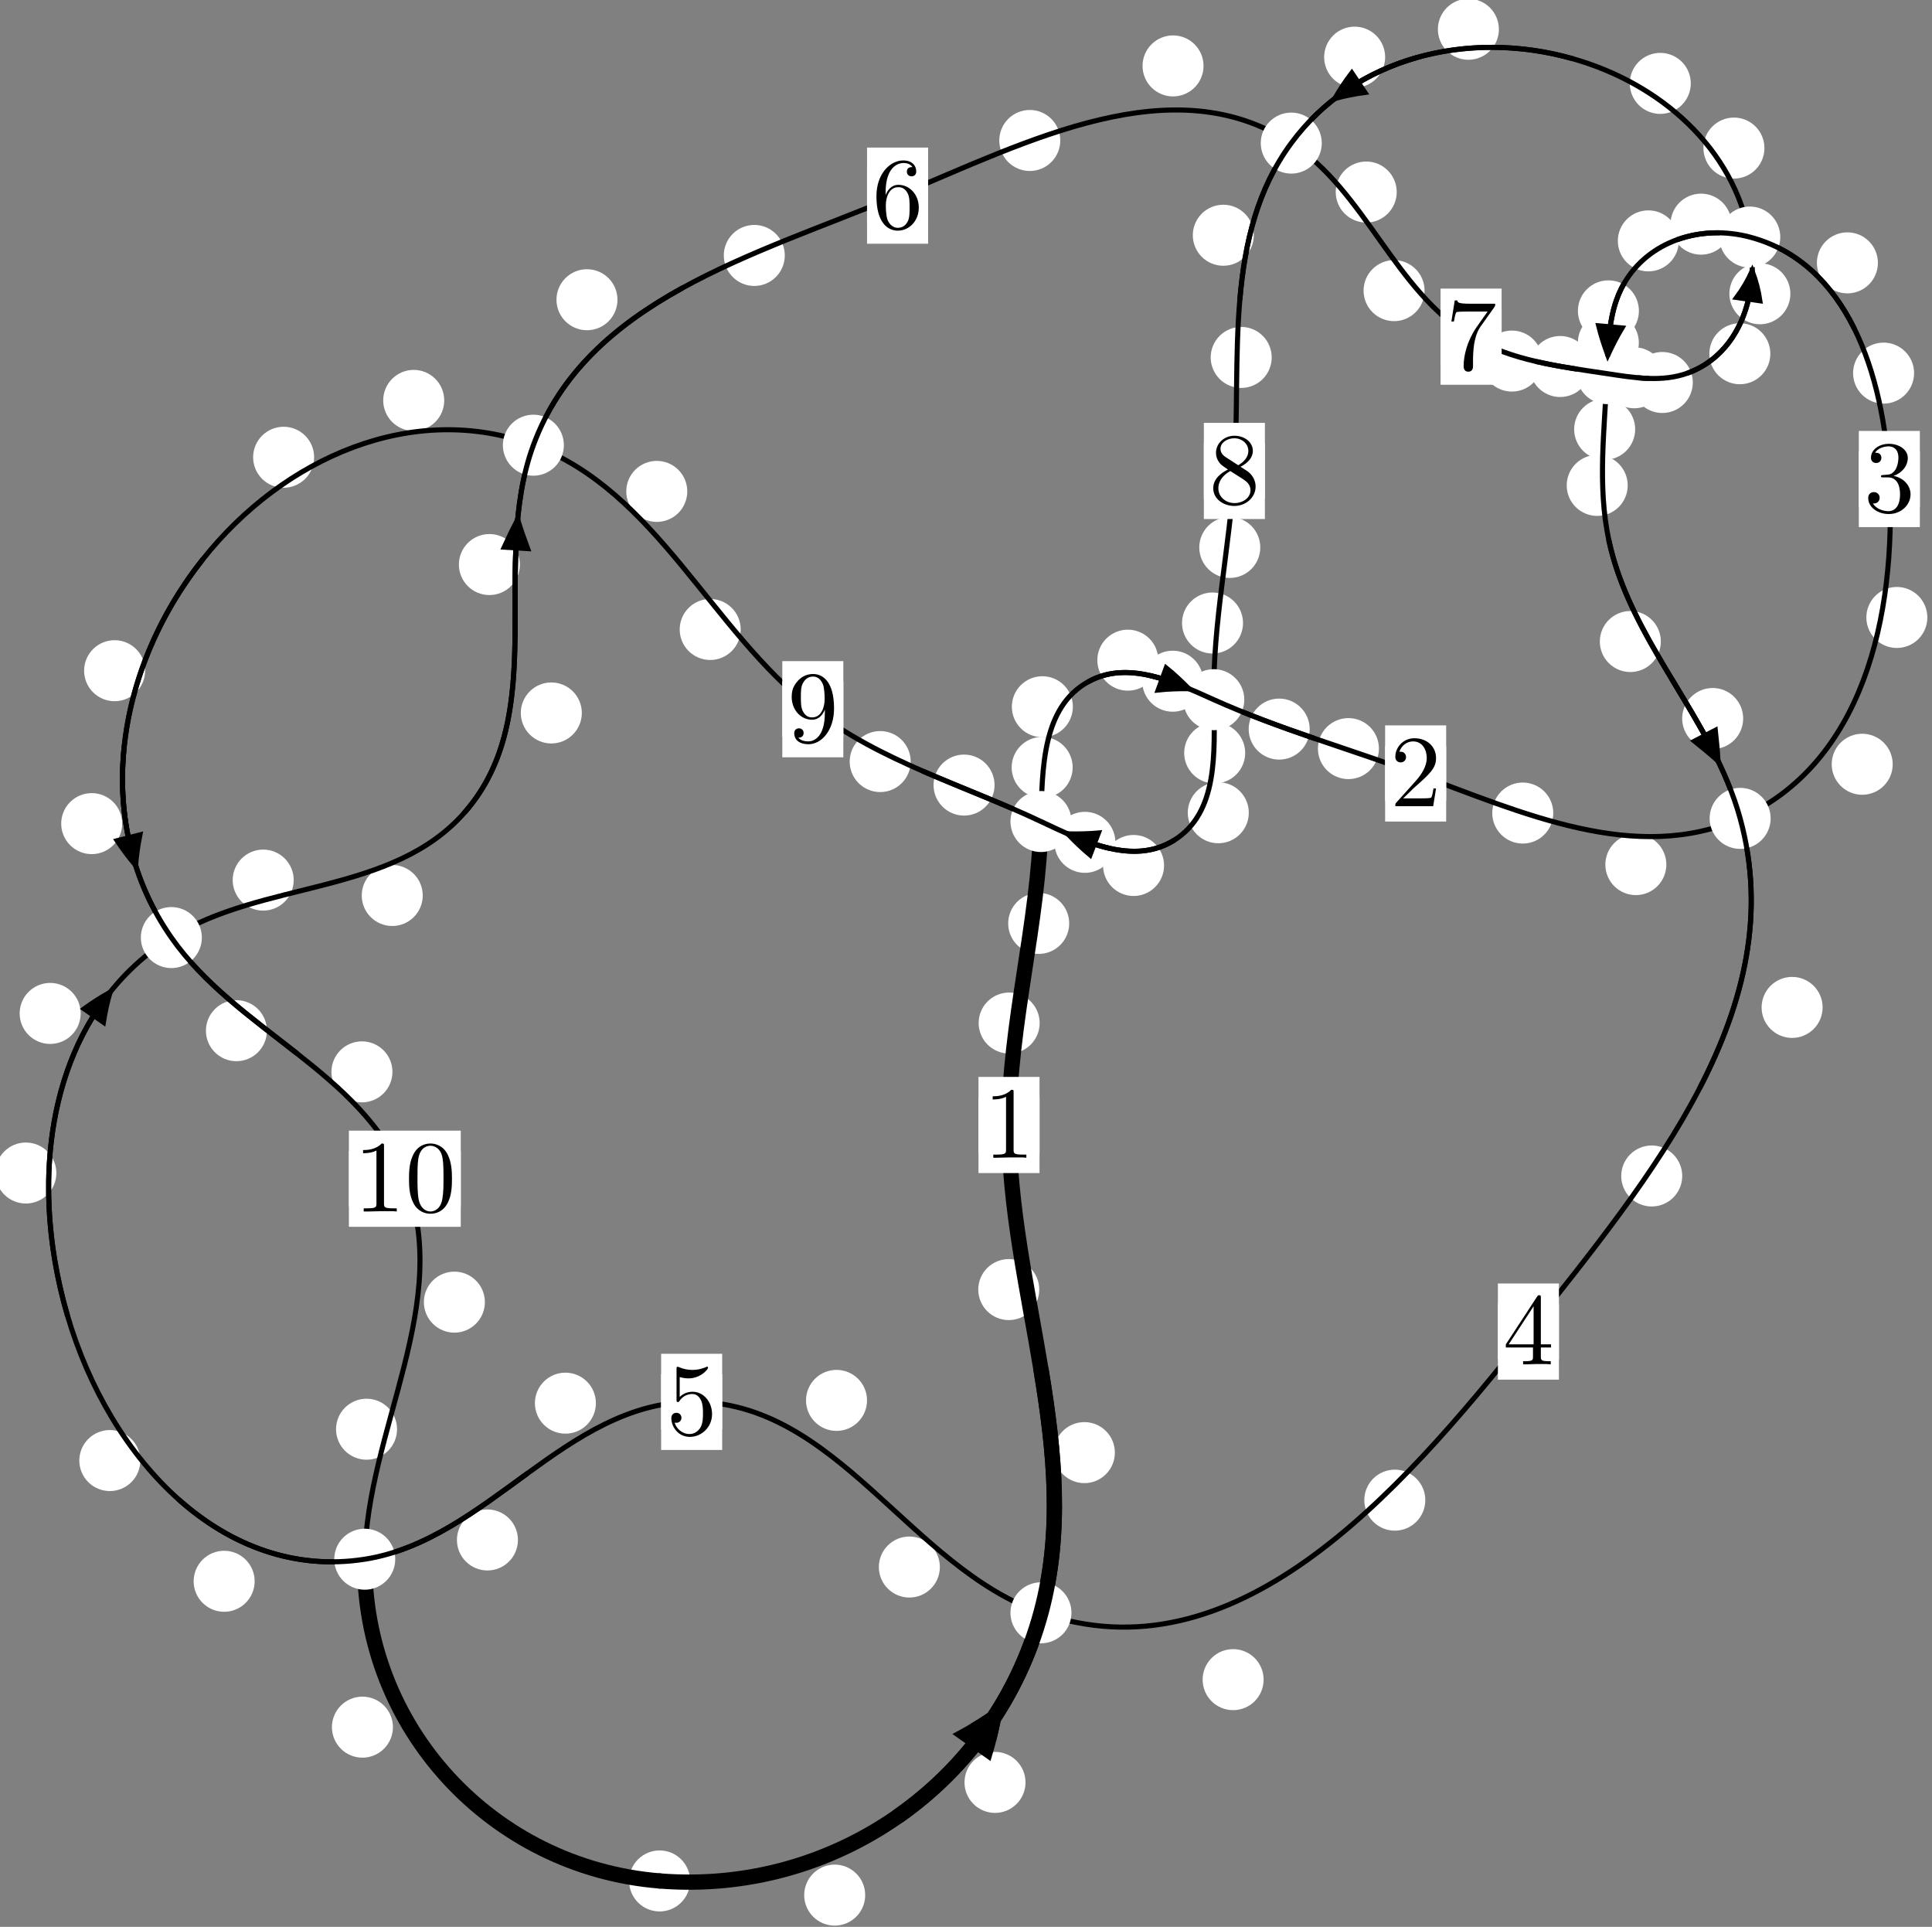 <?xml version="1.0"?>
<!-- Created by MetaPost 1.999 on 2021.07.05:2358 -->
<svg version="1.1" xmlns="http://www.w3.org/2000/svg" xmlns:xlink="http://www.w3.org/1999/xlink" width="189.31" height="188.766" viewBox="0 0 189.31 188.766">
<rect x="0" y="0" width="189.31" height="188.766" fill="#808080" stroke="none"/>
<!-- Original BoundingBox: -102.455505 -30.644669 86.854111 158.121368 -->
  <defs>
    <g transform="scale(0.01,0.01)" id="GLYPHcmr10_48">
      <path style="fill-rule: evenodd;" d="M460 -320C460 -400,455 -480,420 -554C374 -650,292 -666,250 -666C190 -666,117 -640,76 -547C44 -478,39 -400,39 -320C39 -245,43 -155,84 -79C127 2,200 22,249 22C303 22,379 1,423 -94C455 -163,460 -241,460 -320M249 -0C210 -0,151 -25,133 -121C122 -181,122 -273,122 -332C122 -396,122 -462,130 -516C149 -635,224 -644,249 -644C282 -644,348 -626,367 -527C377 -471,377 -395,377 -332C377 -257,377 -189,366 -125C351 -30,294 -0,249 -0"></path>
    </g>
    <g transform="scale(0.01,0.01)" id="GLYPHcmr10_49">
      <path style="fill-rule: evenodd;" d="M294 -640C294 -664,294 -666,271 -666C209 -602,121 -602,89 -602L89 -571C109 -571,168 -571,220 -597L220 -79C220 -43,217 -31,127 -31L95 -31L95 -0L257 -0L130 -3L217 -3L257 -3L297 -3L384 -3L419 -0L419 -31L387 -31C297 -31,294 -42,294 -79"></path>
    </g>
    <g transform="scale(0.01,0.01)" id="GLYPHcmr10_50">
      <path style="fill-rule: evenodd;" d="M127 -77L233 -180C389 -318,449 -372,449 -472C449 -586,359 -666,237 -666C124 -666,50 -574,50 -485C50 -429,100 -429,103 -429C120 -429,155 -441,155 -482C155 -508,137 -534,102 -534C94 -534,92 -534,89 -533C112 -598,166 -635,224 -635C315 -635,358 -554,358 -472C358 -392,308 -313,253 -251L61 -37C50 -26,50 -24,50 -0L421 -0L449 -174L424 -174C419 -144,412 -100,402 -85C395 -77,329 -77,307 -77"></path>
    </g>
    <g transform="scale(0.01,0.01)" id="GLYPHcmr10_51">
      <path style="fill-rule: evenodd;" d="M290 -352C372 -379,430 -449,430 -528C430 -610,342 -666,246 -666C145 -666,69 -606,69 -530C69 -497,91 -478,120 -478C151 -478,171 -500,171 -529C171 -579,124 -579,109 -579C140 -628,206 -641,242 -641C283 -641,338 -619,338 -529C338 -517,336 -459,310 -415C280 -367,246 -364,221 -363C213 -362,189 -360,182 -360C174 -359,167 -358,167 -348C167 -337,174 -337,191 -337L235 -337C317 -337,354 -269,354 -171C354 -35,285 -6,241 -6C198 -6,123 -23,88 -82C123 -77,154 -99,154 -137C154 -173,127 -193,98 -193C74 -193,42 -179,42 -135C42 -44,135 22,244 22C366 22,457 -69,457 -171C457 -253,394 -331,290 -352"></path>
    </g>
    <g transform="scale(0.01,0.01)" id="GLYPHcmr10_52">
      <path style="fill-rule: evenodd;" d="M294 -165L294 -78C294 -42,292 -31,218 -31L197 -31L197 -0L332 -0L238 -3L290 -3L332 -3L374 -3L427 -3L468 -0L468 -31L447 -31C373 -31,371 -42,371 -78L371 -165L471 -165L471 -196L371 -196L371 -651C371 -671,371 -677,355 -677C346 -677,343 -677,335 -665L28 -196L28 -165M300 -196L56 -196L300 -569"></path>
    </g>
    <g transform="scale(0.01,0.01)" id="GLYPHcmr10_53">
      <path style="fill-rule: evenodd;" d="M449 -201C449 -320,367 -420,259 -420C211 -420,168 -404,132 -369L132 -564C152 -558,185 -551,217 -551C340 -551,410 -642,410 -655C410 -661,407 -666,400 -666C399 -666,397 -666,392 -663C372 -654,323 -634,256 -634C216 -634,170 -641,123 -662C115 -665,113 -665,111 -665C101 -665,101 -657,101 -641L101 -345C101 -327,101 -319,115 -319C122 -319,124 -322,128 -328C139 -344,176 -398,257 -398C309 -398,334 -352,342 -334C358 -297,360 -258,360 -208C360 -173,360 -113,336 -71C312 -32,275 -6,229 -6C156 -6,99 -59,82 -118C85 -117,88 -116,99 -116C132 -116,149 -141,149 -165C149 -189,132 -214,99 -214C85 -214,50 -207,50 -161C50 -75,119 22,231 22C347 22,449 -74,449 -201"></path>
    </g>
    <g transform="scale(0.01,0.01)" id="GLYPHcmr10_54">
      <path style="fill-rule: evenodd;" d="M132 -328L132 -352C132 -605,256 -641,307 -641C331 -641,373 -635,395 -601C380 -601,340 -601,340 -556C340 -525,364 -510,386 -510C402 -510,432 -519,432 -558C432 -618,388 -666,305 -666C177 -666,42 -537,42 -316C42 -49,158 22,251 22C362 22,457 -72,457 -204C457 -331,368 -427,257 -427C189 -427,152 -376,132 -328M251 -6C188 -6,158 -66,152 -81C134 -128,134 -208,134 -226C134 -304,166 -404,256 -404C272 -404,318 -404,349 -342C367 -305,367 -254,367 -205C367 -157,367 -107,350 -71C320 -11,274 -6,251 -6"></path>
    </g>
    <g transform="scale(0.01,0.01)" id="GLYPHcmr10_55">
      <path style="fill-rule: evenodd;" d="M476 -609C485 -621,485 -623,485 -644L242 -644C120 -644,118 -657,114 -676L89 -676L56 -470L81 -470C84 -486,93 -549,106 -561C113 -567,191 -567,204 -567L411 -567C400 -551,321 -442,299 -409C209 -274,176 -135,176 -33C176 -23,176 22,222 22C268 22,268 -23,268 -33L268 -84C268 -139,271 -194,279 -248C283 -271,297 -357,341 -419"></path>
    </g>
    <g transform="scale(0.01,0.01)" id="GLYPHcmr10_56">
      <path style="fill-rule: evenodd;" d="M163 -457C117 -487,113 -521,113 -538C113 -599,178 -641,249 -641C322 -641,386 -589,386 -517C386 -460,347 -412,287 -377M309 -362C381 -399,430 -451,430 -517C430 -609,341 -666,250 -666C150 -666,69 -592,69 -499C69 -481,71 -436,113 -389C124 -377,161 -352,186 -335C128 -306,42 -250,42 -151C42 -45,144 22,249 22C362 22,457 -61,457 -168C457 -204,446 -249,408 -291C389 -312,373 -322,309 -362M209 -320L332 -242C360 -223,407 -193,407 -132C407 -58,332 -6,250 -6C164 -6,92 -68,92 -151C92 -209,124 -273,209 -320"></path>
    </g>
    <g transform="scale(0.01,0.01)" id="GLYPHcmr10_57">
      <path style="fill-rule: evenodd;" d="M367 -318L367 -286C367 -52,263 -6,205 -6C188 -6,134 -8,107 -42C151 -42,159 -71,159 -88C159 -119,135 -134,113 -134C97 -134,67 -125,67 -86C67 -19,121 22,206 22C335 22,457 -114,457 -329C457 -598,342 -666,253 -666C198 -666,149 -648,106 -603C65 -558,42 -516,42 -441C42 -316,130 -218,242 -218C303 -218,344 -260,367 -318M243 -241C227 -241,181 -241,150 -304C132 -341,132 -391,132 -440C132 -494,132 -541,153 -578C180 -628,218 -641,253 -641C299 -641,332 -607,349 -562C361 -530,365 -467,365 -421C365 -338,331 -241,243 -241"></path>
    </g>
  </defs>
  <path d="M84.778 185.656C84.778 184.863,84.463 184.103,83.902 183.543C83.342 182.982,82.582 182.667,81.789 182.667C80.996 182.667,80.236 182.982,79.676 183.543C79.115 184.103,78.8 184.863,78.8 185.656C78.8 186.449,79.115 187.209,79.676 187.769C80.236 188.33,80.996 188.645,81.789 188.645C82.582 188.645,83.342 188.33,83.902 187.769C84.463 187.209,84.778 186.449,84.778 185.656Z" style="fill: rgb(100%,100%,100%);stroke: none;"></path>
  <path d="M67.621 184.268C67.621 183.475,67.306 182.715,66.745 182.155C66.185 181.594,65.425 181.279,64.632 181.279C63.839 181.279,63.079 181.594,62.519 182.155C61.958 182.715,61.643 183.475,61.643 184.268C61.643 185.061,61.958 185.821,62.519 186.381C63.079 186.942,63.839 187.257,64.632 187.257C65.425 187.257,66.185 186.942,66.745 186.381C67.306 185.821,67.621 185.061,67.621 184.268Z" style="fill: rgb(100%,100%,100%);stroke: none;"></path>
  <path d="M109.242 142.307C109.242 141.515,108.927 140.754,108.366 140.194C107.806 139.633,107.046 139.318,106.253 139.318C105.46 139.318,104.7 139.633,104.14 140.194C103.579 140.754,103.264 141.515,103.264 142.307C103.264 143.1,103.579 143.86,104.14 144.421C104.7 144.981,105.46 145.296,106.253 145.296C107.046 145.296,107.806 144.981,108.366 144.421C108.927 143.86,109.242 143.1,109.242 142.307Z" style="fill: rgb(100%,100%,100%);stroke: none;"></path>
  <path d="M100.486 174.614C100.486 173.821,100.171 173.061,99.611 172.501C99.05 171.94,98.29 171.625,97.497 171.625C96.705 171.625,95.944 171.94,95.384 172.501C94.823 173.061,94.509 173.821,94.509 174.614C94.509 175.407,94.823 176.167,95.384 176.727C95.944 177.288,96.705 177.603,97.497 177.603C98.29 177.603,99.05 177.288,99.611 176.727C100.171 176.167,100.486 175.407,100.486 174.614Z" style="fill: rgb(100%,100%,100%);stroke: none;"></path>
  <path d="M101.873 100.223C101.873 99.43,101.558 98.67,100.997 98.109C100.437 97.549,99.677 97.234,98.884 97.234C98.091 97.234,97.331 97.549,96.771 98.109C96.21 98.67,95.895 99.43,95.895 100.223C95.895 101.015,96.21 101.775,96.771 102.336C97.331 102.896,98.091 103.211,98.884 103.211C99.677 103.211,100.437 102.896,100.997 102.336C101.558 101.775,101.873 101.015,101.873 100.223Z" style="fill: rgb(100%,100%,100%);stroke: none;"></path>
  <path d="M101.834 126.335C101.834 125.542,101.519 124.782,100.959 124.222C100.398 123.661,99.638 123.346,98.846 123.346C98.053 123.346,97.293 123.661,96.732 124.222C96.172 124.782,95.857 125.542,95.857 126.335C95.857 127.128,96.172 127.888,96.732 128.448C97.293 129.009,98.053 129.324,98.846 129.324C99.638 129.324,100.398 129.009,100.959 128.448C101.519 127.888,101.834 127.128,101.834 126.335Z" style="fill: rgb(100%,100%,100%);stroke: none;"></path>
  <path d="M105.107 75.181C105.107 74.388,104.792 73.628,104.231 73.067C103.671 72.507,102.911 72.192,102.118 72.192C101.325 72.192,100.565 72.507,100.005 73.067C99.444 73.628,99.129 74.388,99.129 75.181C99.129 75.973,99.444 76.734,100.005 77.294C100.565 77.855,101.325 78.169,102.118 78.169C102.911 78.169,103.671 77.855,104.231 77.294C104.792 76.734,105.107 75.973,105.107 75.181Z" style="fill: rgb(100%,100%,100%);stroke: none;"></path>
  <path d="M104.767 90.464C104.767 89.671,104.452 88.911,103.891 88.35C103.331 87.79,102.571 87.475,101.778 87.475C100.985 87.475,100.225 87.79,99.665 88.35C99.104 88.911,98.789 89.671,98.789 90.464C98.789 91.256,99.104 92.017,99.665 92.577C100.225 93.138,100.985 93.452,101.778 93.452C102.571 93.452,103.331 93.138,103.891 92.577C104.452 92.017,104.767 91.256,104.767 90.464Z" style="fill: rgb(100%,100%,100%);stroke: none;"></path>
  <path d="M113.502 64.675C113.502 63.882,113.187 63.122,112.626 62.561C112.066 62.001,111.306 61.686,110.513 61.686C109.72 61.686,108.96 62.001,108.4 62.561C107.839 63.122,107.524 63.882,107.524 64.675C107.524 65.467,107.839 66.228,108.4 66.788C108.96 67.349,109.72 67.663,110.513 67.663C111.306 67.663,112.066 67.349,112.626 66.788C113.187 66.228,113.502 65.467,113.502 64.675Z" style="fill: rgb(100%,100%,100%);stroke: none;"></path>
  <path d="M105.126 69.237C105.126 68.444,104.811 67.684,104.251 67.123C103.69 66.563,102.93 66.248,102.137 66.248C101.345 66.248,100.584 66.563,100.024 67.123C99.463 67.684,99.148 68.444,99.148 69.237C99.148 70.029,99.463 70.79,100.024 71.35C100.584 71.91,101.345 72.225,102.137 72.225C102.93 72.225,103.69 71.91,104.251 71.35C104.811 70.79,105.126 70.029,105.126 69.237Z" style="fill: rgb(100%,100%,100%);stroke: none;"></path>
  <path d="M128.332 71.426C128.332 70.634,128.017 69.873,127.456 69.313C126.896 68.752,126.136 68.438,125.343 68.438C124.55 68.438,123.79 68.752,123.23 69.313C122.669 69.873,122.354 70.634,122.354 71.426C122.354 72.219,122.669 72.979,123.23 73.54C123.79 74.1,124.55 74.415,125.343 74.415C126.136 74.415,126.896 74.1,127.456 73.54C128.017 72.979,128.332 72.219,128.332 71.426Z" style="fill: rgb(100%,100%,100%);stroke: none;"></path>
  <path d="M117.899 66.736C117.899 65.943,117.584 65.183,117.023 64.622C116.463 64.062,115.703 63.747,114.91 63.747C114.117 63.747,113.357 64.062,112.797 64.622C112.236 65.183,111.921 65.943,111.921 66.736C111.921 67.528,112.236 68.289,112.797 68.849C113.357 69.41,114.117 69.724,114.91 69.724C115.703 69.724,116.463 69.41,117.023 68.849C117.584 68.289,117.899 67.528,117.899 66.736Z" style="fill: rgb(100%,100%,100%);stroke: none;"></path>
  <path d="M152.199 79.652C152.199 78.859,151.884 78.099,151.323 77.539C150.763 76.978,150.003 76.663,149.21 76.663C148.417 76.663,147.657 76.978,147.097 77.539C146.536 78.099,146.221 78.859,146.221 79.652C146.221 80.445,146.536 81.205,147.097 81.765C147.657 82.326,148.417 82.641,149.21 82.641C150.003 82.641,150.763 82.326,151.323 81.765C151.884 81.205,152.199 80.445,152.199 79.652Z" style="fill: rgb(100%,100%,100%);stroke: none;"></path>
  <path d="M135.116 73.337C135.116 72.545,134.801 71.784,134.241 71.224C133.68 70.663,132.92 70.349,132.127 70.349C131.335 70.349,130.574 70.663,130.014 71.224C129.453 71.784,129.139 72.545,129.139 73.337C129.139 74.13,129.453 74.89,130.014 75.451C130.574 76.011,131.335 76.326,132.127 76.326C132.92 76.326,133.68 76.011,134.241 75.451C134.801 74.89,135.116 74.13,135.116 73.337Z" style="fill: rgb(100%,100%,100%);stroke: none;"></path>
  <path d="M185.46 74.871C185.46 74.078,185.145 73.318,184.585 72.758C184.024 72.197,183.264 71.882,182.471 71.882C181.679 71.882,180.918 72.197,180.358 72.758C179.797 73.318,179.483 74.078,179.483 74.871C179.483 75.664,179.797 76.424,180.358 76.984C180.918 77.545,181.679 77.86,182.471 77.86C183.264 77.86,184.024 77.545,184.585 76.984C185.145 76.424,185.46 75.664,185.46 74.871Z" style="fill: rgb(100%,100%,100%);stroke: none;"></path>
  <path d="M163.279 84.701C163.279 83.908,162.964 83.148,162.404 82.588C161.843 82.027,161.083 81.712,160.291 81.712C159.498 81.712,158.738 82.027,158.177 82.588C157.617 83.148,157.302 83.908,157.302 84.701C157.302 85.494,157.617 86.254,158.177 86.814C158.738 87.375,159.498 87.69,160.291 87.69C161.083 87.69,161.843 87.375,162.404 86.814C162.964 86.254,163.279 85.494,163.279 84.701Z" style="fill: rgb(100%,100%,100%);stroke: none;"></path>
  <path d="M187.555 36.552C187.555 35.759,187.24 34.999,186.68 34.439C186.119 33.878,185.359 33.563,184.567 33.563C183.774 33.563,183.014 33.878,182.453 34.439C181.893 34.999,181.578 35.759,181.578 36.552C181.578 37.345,181.893 38.105,182.453 38.665C183.014 39.226,183.774 39.541,184.567 39.541C185.359 39.541,186.119 39.226,186.68 38.665C187.24 38.105,187.555 37.345,187.555 36.552Z" style="fill: rgb(100%,100%,100%);stroke: none;"></path>
  <path d="M188.854 60.49C188.854 59.697,188.539 58.937,187.979 58.377C187.418 57.816,186.658 57.501,185.865 57.501C185.073 57.501,184.313 57.816,183.752 58.377C183.192 58.937,182.877 59.697,182.877 60.49C182.877 61.283,183.192 62.043,183.752 62.603C184.313 63.164,185.073 63.479,185.865 63.479C186.658 63.479,187.418 63.164,187.979 62.603C188.539 62.043,188.854 61.283,188.854 60.49Z" style="fill: rgb(100%,100%,100%);stroke: none;"></path>
  <path d="M169.667 21.959C169.667 21.167,169.352 20.407,168.791 19.846C168.231 19.286,167.471 18.971,166.678 18.971C165.885 18.971,165.125 19.286,164.565 19.846C164.004 20.407,163.689 21.167,163.689 21.959C163.689 22.752,164.004 23.512,164.565 24.073C165.125 24.633,165.885 24.948,166.678 24.948C167.471 24.948,168.231 24.633,168.791 24.073C169.352 23.512,169.667 22.752,169.667 21.959Z" style="fill: rgb(100%,100%,100%);stroke: none;"></path>
  <path d="M184.009 25.752C184.009 24.959,183.694 24.199,183.133 23.639C182.573 23.078,181.813 22.763,181.02 22.763C180.227 22.763,179.467 23.078,178.907 23.639C178.346 24.199,178.031 24.959,178.031 25.752C178.031 26.545,178.346 27.305,178.907 27.865C179.467 28.426,180.227 28.741,181.02 28.741C181.813 28.741,182.573 28.426,183.133 27.865C183.694 27.305,184.009 26.545,184.009 25.752Z" style="fill: rgb(100%,100%,100%);stroke: none;"></path>
  <path d="M160.591 30.454C160.591 29.661,160.276 28.901,159.716 28.34C159.155 27.78,158.395 27.465,157.602 27.465C156.81 27.465,156.049 27.78,155.489 28.34C154.928 28.901,154.614 29.661,154.614 30.454C154.614 31.246,154.928 32.007,155.489 32.567C156.049 33.127,156.81 33.442,157.602 33.442C158.395 33.442,159.155 33.127,159.716 32.567C160.276 32.007,160.591 31.246,160.591 30.454Z" style="fill: rgb(100%,100%,100%);stroke: none;"></path>
  <path d="M164.505 23.597C164.505 22.805,164.19 22.044,163.629 21.484C163.069 20.923,162.309 20.609,161.516 20.609C160.723 20.609,159.963 20.923,159.403 21.484C158.842 22.044,158.527 22.805,158.527 23.597C158.527 24.39,158.842 25.15,159.403 25.711C159.963 26.271,160.723 26.586,161.516 26.586C162.309 26.586,163.069 26.271,163.629 25.711C164.19 25.15,164.505 24.39,164.505 23.597Z" style="fill: rgb(100%,100%,100%);stroke: none;"></path>
  <path d="M160.224 42.055C160.224 41.263,159.909 40.502,159.348 39.942C158.788 39.381,158.028 39.066,157.235 39.066C156.442 39.066,155.682 39.381,155.122 39.942C154.561 40.502,154.246 41.263,154.246 42.055C154.246 42.848,154.561 43.608,155.122 44.169C155.682 44.729,156.442 45.044,157.235 45.044C158.028 45.044,158.788 44.729,159.348 44.169C159.909 43.608,160.224 42.848,160.224 42.055Z" style="fill: rgb(100%,100%,100%);stroke: none;"></path>
  <path d="M160.584 33.583C160.584 32.791,160.269 32.03,159.709 31.47C159.148 30.909,158.388 30.595,157.596 30.595C156.803 30.595,156.043 30.909,155.482 31.47C154.922 32.03,154.607 32.791,154.607 33.583C154.607 34.376,154.922 35.136,155.482 35.697C156.043 36.257,156.803 36.572,157.596 36.572C158.388 36.572,159.148 36.257,159.709 35.697C160.269 35.136,160.584 34.376,160.584 33.583Z" style="fill: rgb(100%,100%,100%);stroke: none;"></path>
  <path d="M162.74 62.848C162.74 62.055,162.425 61.295,161.864 60.735C161.304 60.174,160.544 59.859,159.751 59.859C158.958 59.859,158.198 60.174,157.638 60.735C157.077 61.295,156.762 62.055,156.762 62.848C156.762 63.641,157.077 64.401,157.638 64.961C158.198 65.522,158.958 65.837,159.751 65.837C160.544 65.837,161.304 65.522,161.864 64.961C162.425 64.401,162.74 63.641,162.74 62.848Z" style="fill: rgb(100%,100%,100%);stroke: none;"></path>
  <path d="M159.494 47.553C159.494 46.761,159.179 46.001,158.619 45.44C158.058 44.88,157.298 44.565,156.505 44.565C155.713 44.565,154.952 44.88,154.392 45.44C153.831 46.001,153.517 46.761,153.517 47.553C153.517 48.346,153.831 49.106,154.392 49.667C154.952 50.227,155.713 50.542,156.505 50.542C157.298 50.542,158.058 50.227,158.619 49.667C159.179 49.106,159.494 48.346,159.494 47.553Z" style="fill: rgb(100%,100%,100%);stroke: none;"></path>
  <path d="M178.592 98.691C178.592 97.899,178.277 97.139,177.716 96.578C177.156 96.018,176.396 95.703,175.603 95.703C174.81 95.703,174.05 96.018,173.49 96.578C172.929 97.139,172.614 97.899,172.614 98.691C172.614 99.484,172.929 100.244,173.49 100.805C174.05 101.365,174.81 101.68,175.603 101.68C176.396 101.68,177.156 101.365,177.716 100.805C178.277 100.244,178.592 99.484,178.592 98.691Z" style="fill: rgb(100%,100%,100%);stroke: none;"></path>
  <path d="M170.808 70.389C170.808 69.596,170.493 68.836,169.933 68.276C169.372 67.715,168.612 67.4,167.819 67.4C167.027 67.4,166.267 67.715,165.706 68.276C165.146 68.836,164.831 69.596,164.831 70.389C164.831 71.182,165.146 71.942,165.706 72.502C166.267 73.063,167.027 73.378,167.819 73.378C168.612 73.378,169.372 73.063,169.933 72.502C170.493 71.942,170.808 71.182,170.808 70.389Z" style="fill: rgb(100%,100%,100%);stroke: none;"></path>
  <path d="M139.661 146.963C139.661 146.17,139.346 145.41,138.785 144.85C138.225 144.289,137.465 143.974,136.672 143.974C135.879 143.974,135.119 144.289,134.559 144.85C133.998 145.41,133.683 146.17,133.683 146.963C133.683 147.756,133.998 148.516,134.559 149.076C135.119 149.637,135.879 149.952,136.672 149.952C137.465 149.952,138.225 149.637,138.785 149.076C139.346 148.516,139.661 147.756,139.661 146.963Z" style="fill: rgb(100%,100%,100%);stroke: none;"></path>
  <path d="M164.836 115.206C164.836 114.413,164.521 113.653,163.96 113.092C163.4 112.532,162.64 112.217,161.847 112.217C161.054 112.217,160.294 112.532,159.734 113.092C159.173 113.653,158.858 114.413,158.858 115.206C158.858 115.998,159.173 116.758,159.734 117.319C160.294 117.879,161.054 118.194,161.847 118.194C162.64 118.194,163.4 117.879,163.96 117.319C164.521 116.758,164.836 115.998,164.836 115.206Z" style="fill: rgb(100%,100%,100%);stroke: none;"></path>
  <path d="M92.094 153.516C92.094 152.723,91.779 151.963,91.218 151.403C90.658 150.842,89.898 150.527,89.105 150.527C88.312 150.527,87.552 150.842,86.992 151.403C86.431 151.963,86.116 152.723,86.116 153.516C86.116 154.309,86.431 155.069,86.992 155.629C87.552 156.19,88.312 156.505,89.105 156.505C89.898 156.505,90.658 156.19,91.218 155.629C91.779 155.069,92.094 154.309,92.094 153.516Z" style="fill: rgb(100%,100%,100%);stroke: none;"></path>
  <path d="M123.818 164.547C123.818 163.755,123.503 162.995,122.943 162.434C122.382 161.874,121.622 161.559,120.83 161.559C120.037 161.559,119.277 161.874,118.716 162.434C118.156 162.995,117.841 163.755,117.841 164.547C117.841 165.34,118.156 166.1,118.716 166.661C119.277 167.221,120.037 167.536,120.83 167.536C121.622 167.536,122.382 167.221,122.943 166.661C123.503 166.1,123.818 165.34,123.818 164.547Z" style="fill: rgb(100%,100%,100%);stroke: none;"></path>
  <path d="M58.39 137.461C58.39 136.669,58.075 135.909,57.515 135.348C56.954 134.788,56.194 134.473,55.401 134.473C54.609 134.473,53.849 134.788,53.288 135.348C52.728 135.909,52.413 136.669,52.413 137.461C52.413 138.254,52.728 139.014,53.288 139.575C53.849 140.135,54.609 140.45,55.401 140.45C56.194 140.45,56.954 140.135,57.515 139.575C58.075 139.014,58.39 138.254,58.39 137.461Z" style="fill: rgb(100%,100%,100%);stroke: none;"></path>
  <path d="M84.957 137.19C84.957 136.397,84.642 135.637,84.082 135.077C83.521 134.516,82.761 134.201,81.968 134.201C81.176 134.201,80.415 134.516,79.855 135.077C79.294 135.637,78.979 136.397,78.979 137.19C78.979 137.983,79.294 138.743,79.855 139.303C80.415 139.864,81.176 140.179,81.968 140.179C82.761 140.179,83.521 139.864,84.082 139.303C84.642 138.743,84.957 137.983,84.957 137.19Z" style="fill: rgb(100%,100%,100%);stroke: none;"></path>
  <path d="M24.952 154.911C24.952 154.118,24.637 153.358,24.077 152.797C23.516 152.237,22.756 151.922,21.963 151.922C21.171 151.922,20.411 152.237,19.85 152.797C19.29 153.358,18.975 154.118,18.975 154.911C18.975 155.703,19.29 156.464,19.85 157.024C20.411 157.585,21.171 157.9,21.963 157.9C22.756 157.9,23.516 157.585,24.077 157.024C24.637 156.464,24.952 155.703,24.952 154.911Z" style="fill: rgb(100%,100%,100%);stroke: none;"></path>
  <path d="M50.751 150.864C50.751 150.071,50.436 149.311,49.875 148.75C49.315 148.19,48.555 147.875,47.762 147.875C46.969 147.875,46.209 148.19,45.649 148.75C45.088 149.311,44.773 150.071,44.773 150.864C44.773 151.656,45.088 152.417,45.649 152.977C46.209 153.538,46.969 153.852,47.762 153.852C48.555 153.852,49.315 153.538,49.875 152.977C50.436 152.417,50.751 151.656,50.751 150.864Z" style="fill: rgb(100%,100%,100%);stroke: none;"></path>
  <path d="M5.522 114.917C5.522 114.124,5.207 113.364,4.647 112.803C4.086 112.243,3.326 111.928,2.533 111.928C1.741 111.928,0.98 112.243,0.42 112.803C-0.141 113.364,-0.456 114.124,-0.456 114.917C-0.456 115.709,-0.141 116.469,0.42 117.03C0.98 117.59,1.741 117.905,2.533 117.905C3.326 117.905,4.086 117.59,4.647 117.03C5.207 116.469,5.522 115.709,5.522 114.917Z" style="fill: rgb(100%,100%,100%);stroke: none;"></path>
  <path d="M13.75 143.084C13.75 142.291,13.435 141.531,12.875 140.971C12.314 140.41,11.554 140.095,10.762 140.095C9.969 140.095,9.209 140.41,8.648 140.971C8.088 141.531,7.773 142.291,7.773 143.084C7.773 143.877,8.088 144.637,8.648 145.197C9.209 145.758,9.969 146.073,10.762 146.073C11.554 146.073,12.314 145.758,12.875 145.197C13.435 144.637,13.75 143.877,13.75 143.084Z" style="fill: rgb(100%,100%,100%);stroke: none;"></path>
  <path d="M28.779 86.219C28.779 85.426,28.464 84.666,27.903 84.105C27.343 83.545,26.583 83.23,25.79 83.23C24.997 83.23,24.237 83.545,23.677 84.105C23.116 84.666,22.801 85.426,22.801 86.219C22.801 87.011,23.116 87.772,23.677 88.332C24.237 88.893,24.997 89.207,25.79 89.207C26.583 89.207,27.343 88.893,27.903 88.332C28.464 87.772,28.779 87.011,28.779 86.219Z" style="fill: rgb(100%,100%,100%);stroke: none;"></path>
  <path d="M7.904 99.281C7.904 98.488,7.589 97.728,7.028 97.168C6.468 96.607,5.708 96.292,4.915 96.292C4.122 96.292,3.362 96.607,2.802 97.168C2.241 97.728,1.926 98.488,1.926 99.281C1.926 100.074,2.241 100.834,2.802 101.394C3.362 101.955,4.122 102.27,4.915 102.27C5.708 102.27,6.468 101.955,7.028 101.394C7.589 100.834,7.904 100.074,7.904 99.281Z" style="fill: rgb(100%,100%,100%);stroke: none;"></path>
  <path d="M57.011 69.845C57.011 69.052,56.696 68.292,56.135 67.732C55.575 67.171,54.815 66.856,54.022 66.856C53.229 66.856,52.469 67.171,51.909 67.732C51.348 68.292,51.033 69.052,51.033 69.845C51.033 70.638,51.348 71.398,51.909 71.958C52.469 72.519,53.229 72.834,54.022 72.834C54.815 72.834,55.575 72.519,56.135 71.958C56.696 71.398,57.011 70.638,57.011 69.845Z" style="fill: rgb(100%,100%,100%);stroke: none;"></path>
  <path d="M41.423 87.728C41.423 86.935,41.108 86.175,40.548 85.614C39.987 85.054,39.227 84.739,38.434 84.739C37.642 84.739,36.881 85.054,36.321 85.614C35.76 86.175,35.446 86.935,35.446 87.728C35.446 88.52,35.76 89.28,36.321 89.841C36.881 90.401,37.642 90.716,38.434 90.716C39.227 90.716,39.987 90.401,40.548 89.841C41.108 89.28,41.423 88.52,41.423 87.728Z" style="fill: rgb(100%,100%,100%);stroke: none;"></path>
  <path d="M60.504 29.363C60.504 28.571,60.189 27.811,59.629 27.25C59.068 26.69,58.308 26.375,57.515 26.375C56.723 26.375,55.962 26.69,55.402 27.25C54.841 27.811,54.527 28.571,54.527 29.363C54.527 30.156,54.841 30.916,55.402 31.477C55.962 32.037,56.723 32.352,57.515 32.352C58.308 32.352,59.068 32.037,59.629 31.477C60.189 30.916,60.504 30.156,60.504 29.363Z" style="fill: rgb(100%,100%,100%);stroke: none;"></path>
  <path d="M50.943 55.307C50.943 54.514,50.628 53.754,50.067 53.193C49.507 52.633,48.747 52.318,47.954 52.318C47.161 52.318,46.401 52.633,45.841 53.193C45.28 53.754,44.965 54.514,44.965 55.307C44.965 56.099,45.28 56.859,45.841 57.42C46.401 57.98,47.161 58.295,47.954 58.295C48.747 58.295,49.507 57.98,50.067 57.42C50.628 56.859,50.943 56.099,50.943 55.307Z" style="fill: rgb(100%,100%,100%);stroke: none;"></path>
  <path d="M103.893 13.762C103.893 12.969,103.578 12.209,103.018 11.649C102.457 11.088,101.697 10.773,100.904 10.773C100.112 10.773,99.351 11.088,98.791 11.649C98.23 12.209,97.916 12.969,97.916 13.762C97.916 14.555,98.23 15.315,98.791 15.875C99.351 16.436,100.112 16.751,100.904 16.751C101.697 16.751,102.457 16.436,103.018 15.875C103.578 15.315,103.893 14.555,103.893 13.762Z" style="fill: rgb(100%,100%,100%);stroke: none;"></path>
  <path d="M76.9 25.024C76.9 24.232,76.585 23.472,76.024 22.911C75.464 22.351,74.704 22.036,73.911 22.036C73.118 22.036,72.358 22.351,71.798 22.911C71.237 23.472,70.922 24.232,70.922 25.024C70.922 25.817,71.237 26.577,71.798 27.138C72.358 27.698,73.118 28.013,73.911 28.013C74.704 28.013,75.464 27.698,76.024 27.138C76.585 26.577,76.9 25.817,76.9 25.024Z" style="fill: rgb(100%,100%,100%);stroke: none;"></path>
  <path d="M136.86 18.813C136.86 18.021,136.545 17.26,135.985 16.7C135.424 16.139,134.664 15.824,133.872 15.824C133.079 15.824,132.319 16.139,131.758 16.7C131.198 17.26,130.883 18.021,130.883 18.813C130.883 19.606,131.198 20.366,131.758 20.927C132.319 21.487,133.079 21.802,133.872 21.802C134.664 21.802,135.424 21.487,135.985 20.927C136.545 20.366,136.86 19.606,136.86 18.813Z" style="fill: rgb(100%,100%,100%);stroke: none;"></path>
  <path d="M117.931 6.458C117.931 5.665,117.616 4.905,117.056 4.345C116.495 3.784,115.735 3.469,114.943 3.469C114.15 3.469,113.39 3.784,112.829 4.345C112.269 4.905,111.954 5.665,111.954 6.458C111.954 7.251,112.269 8.011,112.829 8.571C113.39 9.132,114.15 9.447,114.943 9.447C115.735 9.447,116.495 9.132,117.056 8.571C117.616 8.011,117.931 7.251,117.931 6.458Z" style="fill: rgb(100%,100%,100%);stroke: none;"></path>
  <path d="M151.134 35.373C151.134 34.58,150.819 33.82,150.258 33.26C149.698 32.699,148.938 32.384,148.145 32.384C147.352 32.384,146.592 32.699,146.032 33.26C145.471 33.82,145.156 34.58,145.156 35.373C145.156 36.166,145.471 36.926,146.032 37.486C146.592 38.047,147.352 38.362,148.145 38.362C148.938 38.362,149.698 38.047,150.258 37.486C150.819 36.926,151.134 36.166,151.134 35.373Z" style="fill: rgb(100%,100%,100%);stroke: none;"></path>
  <path d="M139.589 28.473C139.589 27.68,139.274 26.92,138.714 26.36C138.153 25.799,137.393 25.484,136.6 25.484C135.808 25.484,135.048 25.799,134.487 26.36C133.927 26.92,133.612 27.68,133.612 28.473C133.612 29.266,133.927 30.026,134.487 30.586C135.048 31.147,135.808 31.462,136.6 31.462C137.393 31.462,138.153 31.147,138.714 30.586C139.274 30.026,139.589 29.266,139.589 28.473Z" style="fill: rgb(100%,100%,100%);stroke: none;"></path>
  <path d="M163.12 37.01C163.12 36.217,162.805 35.457,162.245 34.896C161.684 34.336,160.924 34.021,160.131 34.021C159.339 34.021,158.579 34.336,158.018 34.896C157.458 35.457,157.143 36.217,157.143 37.01C157.143 37.802,157.458 38.562,158.018 39.123C158.579 39.683,159.339 39.998,160.131 39.998C160.924 39.998,161.684 39.683,162.245 39.123C162.805 38.562,163.12 37.802,163.12 37.01Z" style="fill: rgb(100%,100%,100%);stroke: none;"></path>
  <path d="M155.863 35.905C155.863 35.113,155.548 34.352,154.987 33.792C154.427 33.231,153.667 32.916,152.874 32.916C152.081 32.916,151.321 33.231,150.761 33.792C150.2 34.352,149.885 35.113,149.885 35.905C149.885 36.698,150.2 37.458,150.761 38.019C151.321 38.579,152.081 38.894,152.874 38.894C153.667 38.894,154.427 38.579,154.987 38.019C155.548 37.458,155.863 36.698,155.863 35.905Z" style="fill: rgb(100%,100%,100%);stroke: none;"></path>
  <path d="M173.47 34.654C173.47 33.861,173.155 33.101,172.595 32.541C172.034 31.98,171.274 31.665,170.481 31.665C169.689 31.665,168.928 31.98,168.368 32.541C167.808 33.101,167.493 33.861,167.493 34.654C167.493 35.447,167.808 36.207,168.368 36.767C168.928 37.328,169.689 37.643,170.481 37.643C171.274 37.643,172.034 37.328,172.595 36.767C173.155 36.207,173.47 35.447,173.47 34.654Z" style="fill: rgb(100%,100%,100%);stroke: none;"></path>
  <path d="M165.872 37.471C165.872 36.678,165.557 35.918,164.997 35.358C164.436 34.797,163.676 34.482,162.883 34.482C162.091 34.482,161.33 34.797,160.77 35.358C160.209 35.918,159.894 36.678,159.894 37.471C159.894 38.264,160.209 39.024,160.77 39.584C161.33 40.145,162.091 40.46,162.883 40.46C163.676 40.46,164.436 40.145,164.997 39.584C165.557 39.024,165.872 38.264,165.872 37.471Z" style="fill: rgb(100%,100%,100%);stroke: none;"></path>
  <path d="M172.891 14.507C172.891 13.714,172.577 12.954,172.016 12.393C171.456 11.833,170.695 11.518,169.903 11.518C169.11 11.518,168.35 11.833,167.789 12.393C167.229 12.954,166.914 13.714,166.914 14.507C166.914 15.299,167.229 16.059,167.789 16.62C168.35 17.18,169.11 17.495,169.903 17.495C170.695 17.495,171.456 17.18,172.016 16.62C172.577 16.059,172.891 15.299,172.891 14.507Z" style="fill: rgb(100%,100%,100%);stroke: none;"></path>
  <path d="M175.433 28.778C175.433 27.986,175.118 27.225,174.558 26.665C173.997 26.105,173.237 25.79,172.445 25.79C171.652 25.79,170.892 26.105,170.331 26.665C169.771 27.225,169.456 27.986,169.456 28.778C169.456 29.571,169.771 30.331,170.331 30.892C170.892 31.452,171.652 31.767,172.445 31.767C173.237 31.767,173.997 31.452,174.558 30.892C175.118 30.331,175.433 29.571,175.433 28.778Z" style="fill: rgb(100%,100%,100%);stroke: none;"></path>
  <path d="M146.871 2.867C146.871 2.075,146.556 1.315,145.996 0.754C145.435 0.194,144.675 -0.121,143.882 -0.121C143.09 -0.121,142.33 0.194,141.769 0.754C141.209 1.315,140.894 2.075,140.894 2.867C140.894 3.66,141.209 4.42,141.769 4.981C142.33 5.541,143.09 5.856,143.882 5.856C144.675 5.856,145.435 5.541,145.996 4.981C146.556 4.42,146.871 3.66,146.871 2.867Z" style="fill: rgb(100%,100%,100%);stroke: none;"></path>
  <path d="M165.674 8.17C165.674 7.377,165.359 6.617,164.798 6.056C164.238 5.496,163.477 5.181,162.685 5.181C161.892 5.181,161.132 5.496,160.571 6.056C160.011 6.617,159.696 7.377,159.696 8.17C159.696 8.962,160.011 9.723,160.571 10.283C161.132 10.844,161.892 11.159,162.685 11.159C163.477 11.159,164.238 10.844,164.798 10.283C165.359 9.723,165.674 8.962,165.674 8.17Z" style="fill: rgb(100%,100%,100%);stroke: none;"></path>
  <path d="M122.857 23.046C122.857 22.253,122.542 21.493,121.981 20.932C121.421 20.372,120.661 20.057,119.868 20.057C119.075 20.057,118.315 20.372,117.755 20.932C117.194 21.493,116.879 22.253,116.879 23.046C116.879 23.838,117.194 24.599,117.755 25.159C118.315 25.72,119.075 26.035,119.868 26.035C120.661 26.035,121.421 25.72,121.981 25.159C122.542 24.599,122.857 23.838,122.857 23.046Z" style="fill: rgb(100%,100%,100%);stroke: none;"></path>
  <path d="M135.726 5.6C135.726 4.807,135.412 4.047,134.851 3.486C134.291 2.926,133.53 2.611,132.738 2.611C131.945 2.611,131.185 2.926,130.624 3.486C130.064 4.047,129.749 4.807,129.749 5.6C129.749 6.392,130.064 7.152,130.624 7.713C131.185 8.273,131.945 8.588,132.738 8.588C133.53 8.588,134.291 8.273,134.851 7.713C135.412 7.152,135.726 6.392,135.726 5.6Z" style="fill: rgb(100%,100%,100%);stroke: none;"></path>
  <path d="M123.491 53.632C123.491 52.839,123.176 52.079,122.615 51.518C122.055 50.958,121.295 50.643,120.502 50.643C119.709 50.643,118.949 50.958,118.389 51.518C117.828 52.079,117.513 52.839,117.513 53.632C117.513 54.424,117.828 55.185,118.389 55.745C118.949 56.305,119.709 56.62,120.502 56.62C121.295 56.62,122.055 56.305,122.615 55.745C123.176 55.185,123.491 54.424,123.491 53.632Z" style="fill: rgb(100%,100%,100%);stroke: none;"></path>
  <path d="M124.61 35.016C124.61 34.223,124.295 33.463,123.735 32.903C123.174 32.342,122.414 32.027,121.621 32.027C120.829 32.027,120.069 32.342,119.508 32.903C118.948 33.463,118.633 34.223,118.633 35.016C118.633 35.809,118.948 36.569,119.508 37.129C120.069 37.69,120.829 38.005,121.621 38.005C122.414 38.005,123.174 37.69,123.735 37.129C124.295 36.569,124.61 35.809,124.61 35.016Z" style="fill: rgb(100%,100%,100%);stroke: none;"></path>
  <path d="M122.012 73.762C122.012 72.97,121.697 72.21,121.136 71.649C120.576 71.089,119.816 70.774,119.023 70.774C118.23 70.774,117.47 71.089,116.91 71.649C116.349 72.21,116.034 72.97,116.034 73.762C116.034 74.555,116.349 75.315,116.91 75.876C117.47 76.436,118.23 76.751,119.023 76.751C119.816 76.751,120.576 76.436,121.136 75.876C121.697 75.315,122.012 74.555,122.012 73.762Z" style="fill: rgb(100%,100%,100%);stroke: none;"></path>
  <path d="M121.8 61.033C121.8 60.24,121.485 59.48,120.925 58.92C120.364 58.359,119.604 58.044,118.811 58.044C118.019 58.044,117.258 58.359,116.698 58.92C116.137 59.48,115.822 60.24,115.822 61.033C115.822 61.826,116.137 62.586,116.698 63.146C117.258 63.707,118.019 64.022,118.811 64.022C119.604 64.022,120.364 63.707,120.925 63.146C121.485 62.586,121.8 61.826,121.8 61.033Z" style="fill: rgb(100%,100%,100%);stroke: none;"></path>
  <path d="M114.063 84.787C114.063 83.994,113.748 83.234,113.187 82.674C112.627 82.113,111.867 81.798,111.074 81.798C110.281 81.798,109.521 82.113,108.961 82.674C108.4 83.234,108.085 83.994,108.085 84.787C108.085 85.58,108.4 86.34,108.961 86.9C109.521 87.461,110.281 87.776,111.074 87.776C111.867 87.776,112.627 87.461,113.187 86.9C113.748 86.34,114.063 85.58,114.063 84.787Z" style="fill: rgb(100%,100%,100%);stroke: none;"></path>
  <path d="M122.365 79.621C122.365 78.828,122.05 78.068,121.489 77.508C120.929 76.947,120.169 76.632,119.376 76.632C118.583 76.632,117.823 76.947,117.263 77.508C116.702 78.068,116.387 78.828,116.387 79.621C116.387 80.414,116.702 81.174,117.263 81.734C117.823 82.295,118.583 82.61,119.376 82.61C120.169 82.61,120.929 82.295,121.489 81.734C122.05 81.174,122.365 80.414,122.365 79.621Z" style="fill: rgb(100%,100%,100%);stroke: none;"></path>
  <path d="M97.453 76.912C97.453 76.119,97.138 75.359,96.578 74.798C96.017 74.238,95.257 73.923,94.465 73.923C93.672 73.923,92.912 74.238,92.351 74.798C91.791 75.359,91.476 76.119,91.476 76.912C91.476 77.704,91.791 78.464,92.351 79.025C92.912 79.585,93.672 79.9,94.465 79.9C95.257 79.9,96.017 79.585,96.578 79.025C97.138 78.464,97.453 77.704,97.453 76.912Z" style="fill: rgb(100%,100%,100%);stroke: none;"></path>
  <path d="M109.293 82.52C109.293 81.727,108.978 80.967,108.417 80.407C107.857 79.846,107.097 79.531,106.304 79.531C105.511 79.531,104.751 79.846,104.191 80.407C103.63 80.967,103.315 81.727,103.315 82.52C103.315 83.313,103.63 84.073,104.191 84.633C104.751 85.194,105.511 85.509,106.304 85.509C107.097 85.509,107.857 85.194,108.417 84.633C108.978 84.073,109.293 83.313,109.293 82.52Z" style="fill: rgb(100%,100%,100%);stroke: none;"></path>
  <path d="M72.579 61.667C72.579 60.874,72.264 60.114,71.703 59.554C71.143 58.993,70.383 58.678,69.59 58.678C68.797 58.678,68.037 58.993,67.477 59.554C66.916 60.114,66.601 60.874,66.601 61.667C66.601 62.46,66.916 63.22,67.477 63.78C68.037 64.341,68.797 64.656,69.59 64.656C70.383 64.656,71.143 64.341,71.703 63.78C72.264 63.22,72.579 62.46,72.579 61.667Z" style="fill: rgb(100%,100%,100%);stroke: none;"></path>
  <path d="M89.235 74.607C89.235 73.815,88.92 73.054,88.359 72.494C87.799 71.933,87.039 71.619,86.246 71.619C85.453 71.619,84.693 71.933,84.133 72.494C83.572 73.054,83.257 73.815,83.257 74.607C83.257 75.4,83.572 76.16,84.133 76.721C84.693 77.281,85.453 77.596,86.246 77.596C87.039 77.596,87.799 77.281,88.359 76.721C88.92 76.16,89.235 75.4,89.235 74.607Z" style="fill: rgb(100%,100%,100%);stroke: none;"></path>
  <path d="M43.528 39.226C43.528 38.433,43.213 37.673,42.652 37.112C42.092 36.552,41.332 36.237,40.539 36.237C39.746 36.237,38.986 36.552,38.426 37.112C37.865 37.673,37.55 38.433,37.55 39.226C37.55 40.018,37.865 40.779,38.426 41.339C38.986 41.9,39.746 42.215,40.539 42.215C41.332 42.215,42.092 41.9,42.652 41.339C43.213 40.779,43.528 40.018,43.528 39.226Z" style="fill: rgb(100%,100%,100%);stroke: none;"></path>
  <path d="M67.344 48.139C67.344 47.347,67.029 46.587,66.469 46.026C65.908 45.466,65.148 45.151,64.356 45.151C63.563 45.151,62.803 45.466,62.242 46.026C61.682 46.587,61.367 47.347,61.367 48.139C61.367 48.932,61.682 49.692,62.242 50.253C62.803 50.813,63.563 51.128,64.356 51.128C65.148 51.128,65.908 50.813,66.469 50.253C67.029 49.692,67.344 48.932,67.344 48.139Z" style="fill: rgb(100%,100%,100%);stroke: none;"></path>
  <path d="M14.218 65.706C14.218 64.913,13.903 64.153,13.343 63.593C12.782 63.032,12.022 62.717,11.23 62.717C10.437 62.717,9.677 63.032,9.116 63.593C8.556 64.153,8.241 64.913,8.241 65.706C8.241 66.499,8.556 67.259,9.116 67.819C9.677 68.38,10.437 68.695,11.23 68.695C12.022 68.695,12.782 68.38,13.343 67.819C13.903 67.259,14.218 66.499,14.218 65.706Z" style="fill: rgb(100%,100%,100%);stroke: none;"></path>
  <path d="M30.78 44.796C30.78 44.003,30.465 43.243,29.905 42.682C29.344 42.122,28.584 41.807,27.791 41.807C26.999 41.807,26.239 42.122,25.678 42.682C25.118 43.243,24.803 44.003,24.803 44.796C24.803 45.588,25.118 46.348,25.678 46.909C26.239 47.469,26.999 47.784,27.791 47.784C28.584 47.784,29.344 47.469,29.905 46.909C30.465 46.348,30.78 45.588,30.78 44.796Z" style="fill: rgb(100%,100%,100%);stroke: none;"></path>
  <path d="M26.155 100.972C26.155 100.18,25.84 99.419,25.28 98.859C24.72 98.298,23.959 97.984,23.167 97.984C22.374 97.984,21.614 98.298,21.053 98.859C20.493 99.419,20.178 100.18,20.178 100.972C20.178 101.765,20.493 102.525,21.053 103.086C21.614 103.646,22.374 103.961,23.167 103.961C23.959 103.961,24.72 103.646,25.28 103.086C25.84 102.525,26.155 101.765,26.155 100.972Z" style="fill: rgb(100%,100%,100%);stroke: none;"></path>
  <path d="M11.975 80.687C11.975 79.894,11.66 79.134,11.1 78.574C10.539 78.013,9.779 77.698,8.987 77.698C8.194 77.698,7.434 78.013,6.873 78.574C6.313 79.134,5.998 79.894,5.998 80.687C5.998 81.48,6.313 82.24,6.873 82.8C7.434 83.361,8.194 83.676,8.987 83.676C9.779 83.676,10.539 83.361,11.1 82.8C11.66 82.24,11.975 81.48,11.975 80.687Z" style="fill: rgb(100%,100%,100%);stroke: none;"></path>
  <path d="M47.512 127.565C47.512 126.772,47.197 126.012,46.636 125.452C46.076 124.891,45.316 124.576,44.523 124.576C43.73 124.576,42.97 124.891,42.41 125.452C41.849 126.012,41.534 126.772,41.534 127.565C41.534 128.358,41.849 129.118,42.41 129.678C42.97 130.239,43.73 130.554,44.523 130.554C45.316 130.554,46.076 130.239,46.636 129.678C47.197 129.118,47.512 128.358,47.512 127.565Z" style="fill: rgb(100%,100%,100%);stroke: none;"></path>
  <path d="M38.454 105.006C38.454 104.213,38.139 103.453,37.578 102.892C37.018 102.332,36.258 102.017,35.465 102.017C34.672 102.017,33.912 102.332,33.352 102.892C32.791 103.453,32.476 104.213,32.476 105.006C32.476 105.798,32.791 106.558,33.352 107.119C33.912 107.679,34.672 107.994,35.465 107.994C36.258 107.994,37.018 107.679,37.578 107.119C38.139 106.558,38.454 105.798,38.454 105.006Z" style="fill: rgb(100%,100%,100%);stroke: none;"></path>
  <path d="M38.502 169.202C38.502 168.41,38.187 167.649,37.626 167.089C37.066 166.528,36.306 166.213,35.513 166.213C34.72 166.213,33.96 166.528,33.4 167.089C32.839 167.649,32.524 168.41,32.524 169.202C32.524 169.995,32.839 170.755,33.4 171.316C33.96 171.876,34.72 172.191,35.513 172.191C36.306 172.191,37.066 171.876,37.626 171.316C38.187 170.755,38.502 169.995,38.502 169.202Z" style="fill: rgb(100%,100%,100%);stroke: none;"></path>
  <path d="M38.905 140.015C38.905 139.222,38.59 138.462,38.03 137.901C37.469 137.341,36.709 137.026,35.916 137.026C35.124 137.026,34.363 137.341,33.803 137.901C33.242 138.462,32.928 139.222,32.928 140.015C32.928 140.807,33.242 141.567,33.803 142.128C34.363 142.688,35.124 143.003,35.916 143.003C36.709 143.003,37.469 142.688,38.03 142.128C38.59 141.567,38.905 140.807,38.905 140.015Z" style="fill: rgb(100%,100%,100%);stroke: none;"></path>
  <path d="M64.632 184.268C81.789 185.656,97.497 174.614,102 158C106.253 142.307,98.846 126.335,98.869 110.21C98.884 100.223,101.778 90.464,102 80.481C102.118 75.181,102.137 69.237,106.68 66.763C110.513 64.675,114.91 66.736,118.936 68.546C125.343 71.426,132.127 73.337,138.714 75.772C149.21 79.652,160.291 84.701,170.51 80.172C182.471 74.871,185.865 60.49,185.13 46.928C184.567 36.552,181.02 25.752,171.455 23.223C166.678 21.959,161.516 23.597,159.106 27.82C157.602 30.454,157.596 33.583,157.467 36.604C157.235 42.055,156.505 47.553,157.64 52.901C159.751 62.848,167.819 70.389,170.51 80.172C175.603 98.691,161.847 115.206,149.764 130.448C136.672 146.963,120.83 164.547,102 158C89.105 153.516,81.968 137.19,67.773 137.335C55.401 137.461,47.762 150.864,35.74 152.75C21.963 154.911,10.762 143.084,6.602 128.846C2.533 114.917,4.915 99.281,16.79 91.85C25.79 86.219,38.434 87.728,45.556 79.558C54.022 69.845,47.954 55.307,52.263 43.614C57.515 29.363,73.911 25.024,87.95 19.167C100.904 13.762,114.943 6.458,126.527 14.019C133.872 18.813,136.6 28.473,144.147 32.983C148.145 35.373,152.874 35.905,157.467 36.604C160.131 37.01,162.883 37.471,165.417 36.532C170.481 34.654,172.445 28.778,171.455 23.223C169.903 14.507,162.685 8.17,154.071 5.741C143.882 2.867,132.738 5.6,126.527 14.019C119.868 23.046,121.621 35.016,120.953 46.136C120.502 53.632,118.811 61.033,118.936 68.546C119.023 73.762,119.376 79.621,115.042 82.318C111.074 84.787,106.304 82.52,102 80.481C94.465 76.912,86.246 74.607,79.645 69.479C69.59 61.667,64.356 48.139,52.263 43.614C40.539 39.226,27.791 44.796,19.851 54.82C11.23 65.706,8.987 80.687,16.79 91.85C23.167 100.972,35.465 105.006,39.669 115.475C44.523 127.565,35.916 140.015,35.74 152.75C35.513 169.202,48.193 182.938,64.632 184.268" style="stroke:rgb(0%,0%,0%); stroke-width: 0.498;stroke-linecap: round;stroke-linejoin: round;stroke-miterlimit: 10;fill: none;"></path>
  <path d="M64.632 184.268C81.789 185.656,97.497 174.614,102 158C106.253 142.307,98.846 126.335,98.869 110.21C98.884 100.223,101.778 90.464,102 80.481" style="stroke:rgb(0%,0%,0%); stroke-width: 1.494;stroke-linecap: round;stroke-linejoin: round;stroke-miterlimit: 10;fill: none;"></path>
  <path d="M35.74 152.75C35.513 169.202,48.193 182.938,64.632 184.268" style="stroke:rgb(0%,0%,0%); stroke-width: 1.494;stroke-linecap: round;stroke-linejoin: round;stroke-miterlimit: 10;fill: none;"></path>
  <path d="M104.989 158C104.989 157.207,104.674 156.447,104.113 155.887C103.553 155.326,102.793 155.011,102 155.011C101.207 155.011,100.447 155.326,99.887 155.887C99.326 156.447,99.011 157.207,99.011 158C99.011 158.793,99.326 159.553,99.887 160.113C100.447 160.674,101.207 160.989,102 160.989C102.793 160.989,103.553 160.674,104.113 160.113C104.674 159.553,104.989 158.793,104.989 158Z" style="fill: rgb(100%,100%,100%);stroke: none;"></path>
  <path d="M88.061 177.885C94.696 173.221,99.749 166.307,102 158C104.127 150.154,103.338 142.237,102.021 134.267" style="stroke:rgb(0%,0%,0%); stroke-width: 1.494;stroke-linecap: round;stroke-linejoin: round;stroke-miterlimit: 10;fill: none;"></path>
  <path d="M121.925 68.546C121.925 67.753,121.61 66.993,121.049 66.433C120.489 65.872,119.729 65.557,118.936 65.557C118.143 65.557,117.383 65.872,116.823 66.433C116.262 66.993,115.947 67.753,115.947 68.546C115.947 69.339,116.262 70.099,116.823 70.659C117.383 71.22,118.143 71.535,118.936 71.535C119.729 71.535,120.489 71.22,121.049 70.659C121.61 70.099,121.925 69.339,121.925 68.546Z" style="fill: rgb(100%,100%,100%);stroke: none;"></path>
  <path d="M112.736 66.192C114.817 66.673,116.923 67.641,118.936 68.546C122.14 69.986,125.437 71.184,128.758 72.326" style="stroke:rgb(0%,0%,0%); stroke-width: 0.498;stroke-linecap: round;stroke-linejoin: round;stroke-miterlimit: 10;fill: none;"></path>
  <path d="M174.444 23.223C174.444 22.43,174.129 21.67,173.568 21.109C173.008 20.549,172.248 20.234,171.455 20.234C170.662 20.234,169.902 20.549,169.342 21.109C168.781 21.67,168.466 22.43,168.466 23.223C168.466 24.015,168.781 24.775,169.342 25.336C169.902 25.896,170.662 26.211,171.455 26.211C172.248 26.211,173.008 25.896,173.568 25.336C174.129 24.775,174.444 24.015,174.444 23.223Z" style="fill: rgb(100%,100%,100%);stroke: none;"></path>
  <path d="M181.668 32.133C179.515 27.82,176.238 24.487,171.455 23.223C169.067 22.591,166.582 22.685,164.393 23.464" style="stroke:rgb(0%,0%,0%); stroke-width: 0.498;stroke-linecap: round;stroke-linejoin: round;stroke-miterlimit: 10;fill: none;"></path>
  <path d="M173.499 80.172C173.499 79.379,173.184 78.619,172.623 78.059C172.063 77.498,171.303 77.183,170.51 77.183C169.717 77.183,168.957 77.498,168.397 78.059C167.836 78.619,167.521 79.379,167.521 80.172C167.521 80.965,167.836 81.725,168.397 82.285C168.957 82.846,169.717 83.161,170.51 83.161C171.303 83.161,172.063 82.846,172.623 82.285C173.184 81.725,173.499 80.965,173.499 80.172Z" style="fill: rgb(100%,100%,100%);stroke: none;"></path>
  <path d="M163.858 66.598C166.475 70.949,169.165 75.28,170.51 80.172C173.056 89.432,170.891 98.19,166.578 106.539" style="stroke:rgb(0%,0%,0%); stroke-width: 0.498;stroke-linecap: round;stroke-linejoin: round;stroke-miterlimit: 10;fill: none;"></path>
  <path d="M38.729 152.75C38.729 151.957,38.414 151.197,37.854 150.636C37.293 150.076,36.533 149.761,35.74 149.761C34.948 149.761,34.187 150.076,33.627 150.636C33.066 151.197,32.752 151.957,32.752 152.75C32.752 153.542,33.066 154.302,33.627 154.863C34.187 155.423,34.948 155.738,35.74 155.738C36.533 155.738,37.293 155.423,37.854 154.863C38.414 154.302,38.729 153.542,38.729 152.75Z" style="fill: rgb(100%,100%,100%);stroke: none;"></path>
  <path d="M51.625 144.383C46.666 147.985,41.751 151.807,35.74 152.75C28.852 153.83,22.607 151.414,17.565 146.947" style="stroke:rgb(0%,0%,0%); stroke-width: 0.498;stroke-linecap: round;stroke-linejoin: round;stroke-miterlimit: 10;fill: none;"></path>
  <path d="M55.252 43.614C55.252 42.821,54.937 42.061,54.377 41.5C53.816 40.94,53.056 40.625,52.263 40.625C51.471 40.625,50.711 40.94,50.15 41.5C49.59 42.061,49.275 42.821,49.275 43.614C49.275 44.406,49.59 45.167,50.15 45.727C50.711 46.288,51.471 46.603,52.263 46.603C53.056 46.603,53.816 46.288,54.377 45.727C54.937 45.167,55.252 44.406,55.252 43.614Z" style="fill: rgb(100%,100%,100%);stroke: none;"></path>
  <path d="M50.469 62.328C50.548 56.018,50.109 49.46,52.263 43.614C54.889 36.489,60.301 31.841,66.812 28.243" style="stroke:rgb(0%,0%,0%); stroke-width: 0.498;stroke-linecap: round;stroke-linejoin: round;stroke-miterlimit: 10;fill: none;"></path>
  <path d="M160.456 36.604C160.456 35.811,160.141 35.051,159.58 34.491C159.02 33.93,158.26 33.615,157.467 33.615C156.674 33.615,155.914 33.93,155.354 34.491C154.793 35.051,154.478 35.811,154.478 36.604C154.478 37.397,154.793 38.157,155.354 38.717C155.914 39.278,156.674 39.593,157.467 39.593C158.26 39.593,159.02 39.278,159.58 38.717C160.141 38.157,160.456 37.397,160.456 36.604Z" style="fill: rgb(100%,100%,100%);stroke: none;"></path>
  <path d="M150.584 35.428C152.84 35.947,155.17 36.255,157.467 36.604C158.799 36.807,160.153 37.024,161.491 37.072" style="stroke:rgb(0%,0%,0%); stroke-width: 0.498;stroke-linecap: round;stroke-linejoin: round;stroke-miterlimit: 10;fill: none;"></path>
  <path d="M129.516 14.019C129.516 13.226,129.201 12.466,128.64 11.906C128.08 11.345,127.319 11.03,126.527 11.03C125.734 11.03,124.974 11.345,124.413 11.906C123.853 12.466,123.538 13.226,123.538 14.019C123.538 14.812,123.853 15.572,124.413 16.132C124.974 16.693,125.734 17.008,126.527 17.008C127.319 17.008,128.08 16.693,128.64 16.132C129.201 15.572,129.516 14.812,129.516 14.019Z" style="fill: rgb(100%,100%,100%);stroke: none;"></path>
  <path d="M138.807 5.645C133.971 7.021,129.632 9.809,126.527 14.019C123.197 18.532,121.971 23.782,121.493 29.293" style="stroke:rgb(0%,0%,0%); stroke-width: 0.498;stroke-linecap: round;stroke-linejoin: round;stroke-miterlimit: 10;fill: none;"></path>
  <path d="M104.989 80.481C104.989 79.688,104.674 78.928,104.113 78.368C103.553 77.807,102.793 77.492,102 77.492C101.207 77.492,100.447 77.807,99.887 78.368C99.326 78.928,99.011 79.688,99.011 80.481C99.011 81.274,99.326 82.034,99.887 82.594C100.447 83.155,101.207 83.47,102 83.47C102.793 83.47,103.553 83.155,104.113 82.594C104.674 82.034,104.989 81.274,104.989 80.481Z" style="fill: rgb(100%,100%,100%);stroke: none;"></path>
  <path d="M108.647 83.09C106.42 82.577,104.152 81.5,102 80.481C98.232 78.696,94.294 77.228,90.472 75.565" style="stroke:rgb(0%,0%,0%); stroke-width: 0.498;stroke-linecap: round;stroke-linejoin: round;stroke-miterlimit: 10;fill: none;"></path>
  <path d="M19.779 91.85C19.779 91.058,19.464 90.297,18.903 89.737C18.343 89.176,17.583 88.861,16.79 88.861C15.997 88.861,15.237 89.176,14.677 89.737C14.116 90.297,13.801 91.058,13.801 91.85C13.801 92.643,14.116 93.403,14.677 93.964C15.237 94.524,15.997 94.839,16.79 94.839C17.583 94.839,18.343 94.524,18.903 93.964C19.464 93.403,19.779 92.643,19.779 91.85Z" style="fill: rgb(100%,100%,100%);stroke: none;"></path>
  <path d="M12.161 73.231C11.498 79.733,12.888 86.269,16.79 91.85C19.978 96.411,24.647 99.7,29.044 103.157" style="stroke:rgb(0%,0%,0%); stroke-width: 0.498;stroke-linecap: round;stroke-linejoin: round;stroke-miterlimit: 10;fill: none;"></path>
  <path d="M64.632 184.268C78.358 185.378,91.156 178.533,98.032 167.245" style="stroke:rgb(0%,0%,0%); stroke-width: 0.498;stroke-linecap: round;stroke-linejoin: round;stroke-miterlimit: 10;fill: none;"></path>
  <path d="M96.918 172.119C97.4 170.531,97.774 168.903,98.032 167.245C96.677 168.235,95.262 169.122,93.798 169.904Z" style="stroke:rgb(0%,0%,0%); stroke-width: 0.498;fill: rgb(0%,0%,0%);"></path>
  <path d="M64.632 184.268C78.358 185.378,91.156 178.533,98.032 167.245" style="stroke:rgb(0%,0%,0%); stroke-width: 0.498;stroke-linecap: round;stroke-linejoin: round;stroke-miterlimit: 10;fill: none;"></path>
  <path d="M97.446 170.187C97.682 169.218,97.877 168.237,98.032 167.245C97.221 167.837,96.389 168.393,95.537 168.911Z" style="stroke:rgb(0%,0%,0%); stroke-width: 0.498;fill: rgb(0%,0%,0%);"></path>
  <path d="M106.68 66.763C109.746 65.092,113.174 66.077,116.483 67.465" style="stroke:rgb(0%,0%,0%); stroke-width: 0.498;stroke-linecap: round;stroke-linejoin: round;stroke-miterlimit: 10;fill: none;"></path>
  <path d="M113.486 67.594C114.462 67.489,115.471 67.461,116.483 67.465C115.771 66.746,115.037 66.053,114.273 65.437Z" style="stroke:rgb(0%,0%,0%); stroke-width: 0.498;fill: rgb(0%,0%,0%);"></path>
  <path d="M159.106 27.82C157.903 29.927,157.658 32.351,157.542 34.783" style="stroke:rgb(0%,0%,0%); stroke-width: 0.498;stroke-linecap: round;stroke-linejoin: round;stroke-miterlimit: 10;fill: none;"></path>
  <path d="M156.646 31.92C156.883 32.883,157.202 33.837,157.542 34.783C157.971 33.874,158.42 32.973,158.933 32.125Z" style="stroke:rgb(0%,0%,0%); stroke-width: 0.498;fill: rgb(0%,0%,0%);"></path>
  <path d="M157.64 52.901C159.329 60.859,164.83 67.276,168.341 74.534" style="stroke:rgb(0%,0%,0%); stroke-width: 0.498;stroke-linecap: round;stroke-linejoin: round;stroke-miterlimit: 10;fill: none;"></path>
  <path d="M166.043 72.605C166.827 73.23,167.596 73.87,168.341 74.534C168.283 73.538,168.193 72.541,168.08 71.545Z" style="stroke:rgb(0%,0%,0%); stroke-width: 0.498;fill: rgb(0%,0%,0%);"></path>
  <path d="M6.602 128.846C3.347 117.702,4.22 105.467,10.78 97.214" style="stroke:rgb(0%,0%,0%); stroke-width: 0.498;stroke-linecap: round;stroke-linejoin: round;stroke-miterlimit: 10;fill: none;"></path>
  <path d="M10.133 100.143C10.289 99.156,10.504 98.178,10.78 97.214C9.903 97.7,9.06 98.24,8.251 98.828Z" style="stroke:rgb(0%,0%,0%); stroke-width: 0.498;fill: rgb(0%,0%,0%);"></path>
  <path d="M45.556 79.558C52.329 71.787,49.8 60.929,50.724 50.909" style="stroke:rgb(0%,0%,0%); stroke-width: 0.498;stroke-linecap: round;stroke-linejoin: round;stroke-miterlimit: 10;fill: none;"></path>
  <path d="M51.699 53.747C51.348 52.805,51.019 51.86,50.724 50.909C50.26 51.79,49.824 52.691,49.407 53.605Z" style="stroke:rgb(0%,0%,0%); stroke-width: 0.498;fill: rgb(0%,0%,0%);"></path>
  <path d="M165.417 36.532C169.468 35.029,171.535 30.969,171.693 26.56" style="stroke:rgb(0%,0%,0%); stroke-width: 0.498;stroke-linecap: round;stroke-linejoin: round;stroke-miterlimit: 10;fill: none;"></path>
  <path d="M172.446 29.464C172.304 28.491,172.049 27.514,171.693 26.56C171.27 27.486,170.76 28.357,170.172 29.146Z" style="stroke:rgb(0%,0%,0%); stroke-width: 0.498;fill: rgb(0%,0%,0%);"></path>
  <path d="M154.071 5.741C145.92 3.442,137.157 4.731,130.798 9.649" style="stroke:rgb(0%,0%,0%); stroke-width: 0.498;stroke-linecap: round;stroke-linejoin: round;stroke-miterlimit: 10;fill: none;"></path>
  <path d="M132.458 7.15C131.852 7.944,131.297 8.778,130.798 9.649C131.767 9.386,132.749 9.189,133.739 9.056Z" style="stroke:rgb(0%,0%,0%); stroke-width: 0.498;fill: rgb(0%,0%,0%);"></path>
  <path d="M115.042 82.318C111.867 84.293,108.18 83.237,104.628 81.692" style="stroke:rgb(0%,0%,0%); stroke-width: 0.498;stroke-linecap: round;stroke-linejoin: round;stroke-miterlimit: 10;fill: none;"></path>
  <path d="M107.627 81.605C106.65 81.693,105.641 81.71,104.628 81.692C105.332 82.421,106.057 83.123,106.81 83.751Z" style="stroke:rgb(0%,0%,0%); stroke-width: 0.498;fill: rgb(0%,0%,0%);"></path>
  <path d="M19.851 54.82C12.954 63.529,10.139 74.858,13.284 84.758" style="stroke:rgb(0%,0%,0%); stroke-width: 0.498;stroke-linecap: round;stroke-linejoin: round;stroke-miterlimit: 10;fill: none;"></path>
  <path d="M11.483 82.359C12.037 83.189,12.637 83.99,13.284 84.758C13.369 83.758,13.511 82.767,13.707 81.787Z" style="stroke:rgb(0%,0%,0%); stroke-width: 0.498;fill: rgb(0%,0%,0%);"></path>
  <path d="M95.879 112.92L101.86 112.92L101.86 105.5L95.879 105.5Z" style="fill: rgb(100%,100%,100%);stroke: none;"></path>
  <path d="M95.879 114.92L101.86 114.92L101.86 107.5L95.879 107.5Z" style="fill: rgb(100%,100%,100%);stroke: none;"></path>
  <g transform="translate(96.379 113.42)" style="fill: rgb(0%,0%,0%);">
    <use xlink:href="#GLYPHcmr10_49"></use>
  </g>
  <path d="M135.723 78.482L141.705 78.482L141.705 71.062L135.723 71.062Z" style="fill: rgb(100%,100%,100%);stroke: none;"></path>
  <path d="M135.723 80.482L141.705 80.482L141.705 73.062L135.723 73.062Z" style="fill: rgb(100%,100%,100%);stroke: none;"></path>
  <g transform="translate(136.223 78.982)" style="fill: rgb(0%,0%,0%);">
    <use xlink:href="#GLYPHcmr10_50"></use>
  </g>
  <path d="M182.139 49.638L188.12 49.638L188.12 42.218L182.139 42.218Z" style="fill: rgb(100%,100%,100%);stroke: none;"></path>
  <path d="M182.139 51.638L188.12 51.638L188.12 44.218L182.139 44.218Z" style="fill: rgb(100%,100%,100%);stroke: none;"></path>
  <g transform="translate(182.639 50.138)" style="fill: rgb(0%,0%,0%);">
    <use xlink:href="#GLYPHcmr10_51"></use>
  </g>
  <path d="M146.773 133.159L152.754 133.159L152.754 125.738L146.773 125.738Z" style="fill: rgb(100%,100%,100%);stroke: none;"></path>
  <path d="M146.773 135.159L152.754 135.159L152.754 127.738L146.773 127.738Z" style="fill: rgb(100%,100%,100%);stroke: none;"></path>
  <g transform="translate(147.273 133.659)" style="fill: rgb(0%,0%,0%);">
    <use xlink:href="#GLYPHcmr10_52"></use>
  </g>
  <path d="M64.782 140.045L70.764 140.045L70.764 132.625L64.782 132.625Z" style="fill: rgb(100%,100%,100%);stroke: none;"></path>
  <path d="M64.782 142.045L70.764 142.045L70.764 134.625L64.782 134.625Z" style="fill: rgb(100%,100%,100%);stroke: none;"></path>
  <g transform="translate(65.282 140.545)" style="fill: rgb(0%,0%,0%);">
    <use xlink:href="#GLYPHcmr10_53"></use>
  </g>
  <path d="M84.959 21.877L90.941 21.877L90.941 14.457L84.959 14.457Z" style="fill: rgb(100%,100%,100%);stroke: none;"></path>
  <path d="M84.959 23.877L90.941 23.877L90.941 16.457L84.959 16.457Z" style="fill: rgb(100%,100%,100%);stroke: none;"></path>
  <g transform="translate(85.459 22.377)" style="fill: rgb(0%,0%,0%);">
    <use xlink:href="#GLYPHcmr10_54"></use>
  </g>
  <path d="M141.156 35.694L147.137 35.694L147.137 28.273L141.156 28.273Z" style="fill: rgb(100%,100%,100%);stroke: none;"></path>
  <path d="M141.156 37.694L147.137 37.694L147.137 30.273L141.156 30.273Z" style="fill: rgb(100%,100%,100%);stroke: none;"></path>
  <g transform="translate(141.656 36.194)" style="fill: rgb(0%,0%,0%);">
    <use xlink:href="#GLYPHcmr10_55"></use>
  </g>
  <path d="M117.962 48.846L123.943 48.846L123.943 41.426L117.962 41.426Z" style="fill: rgb(100%,100%,100%);stroke: none;"></path>
  <path d="M117.962 50.846L123.943 50.846L123.943 43.426L117.962 43.426Z" style="fill: rgb(100%,100%,100%);stroke: none;"></path>
  <g transform="translate(118.462 49.346)" style="fill: rgb(0%,0%,0%);">
    <use xlink:href="#GLYPHcmr10_56"></use>
  </g>
  <path d="M76.655 72.19L82.636 72.19L82.636 64.769L76.655 64.769Z" style="fill: rgb(100%,100%,100%);stroke: none;"></path>
  <path d="M76.655 74.19L82.636 74.19L82.636 66.769L76.655 66.769Z" style="fill: rgb(100%,100%,100%);stroke: none;"></path>
  <g transform="translate(77.155 72.69)" style="fill: rgb(0%,0%,0%);">
    <use xlink:href="#GLYPHcmr10_57"></use>
  </g>
  <path d="M34.187 118.185L45.15 118.185L45.15 110.765L34.187 110.765Z" style="fill: rgb(100%,100%,100%);stroke: none;"></path>
  <path d="M34.187 120.185L45.15 120.185L45.15 112.765L34.187 112.765Z" style="fill: rgb(100%,100%,100%);stroke: none;"></path>
  <g transform="translate(34.687 118.685)" style="fill: rgb(0%,0%,0%);">
    <use xlink:href="#GLYPHcmr10_49"></use>
    <use xlink:href="#GLYPHcmr10_48" x="5"></use>
  </g>
</svg>
